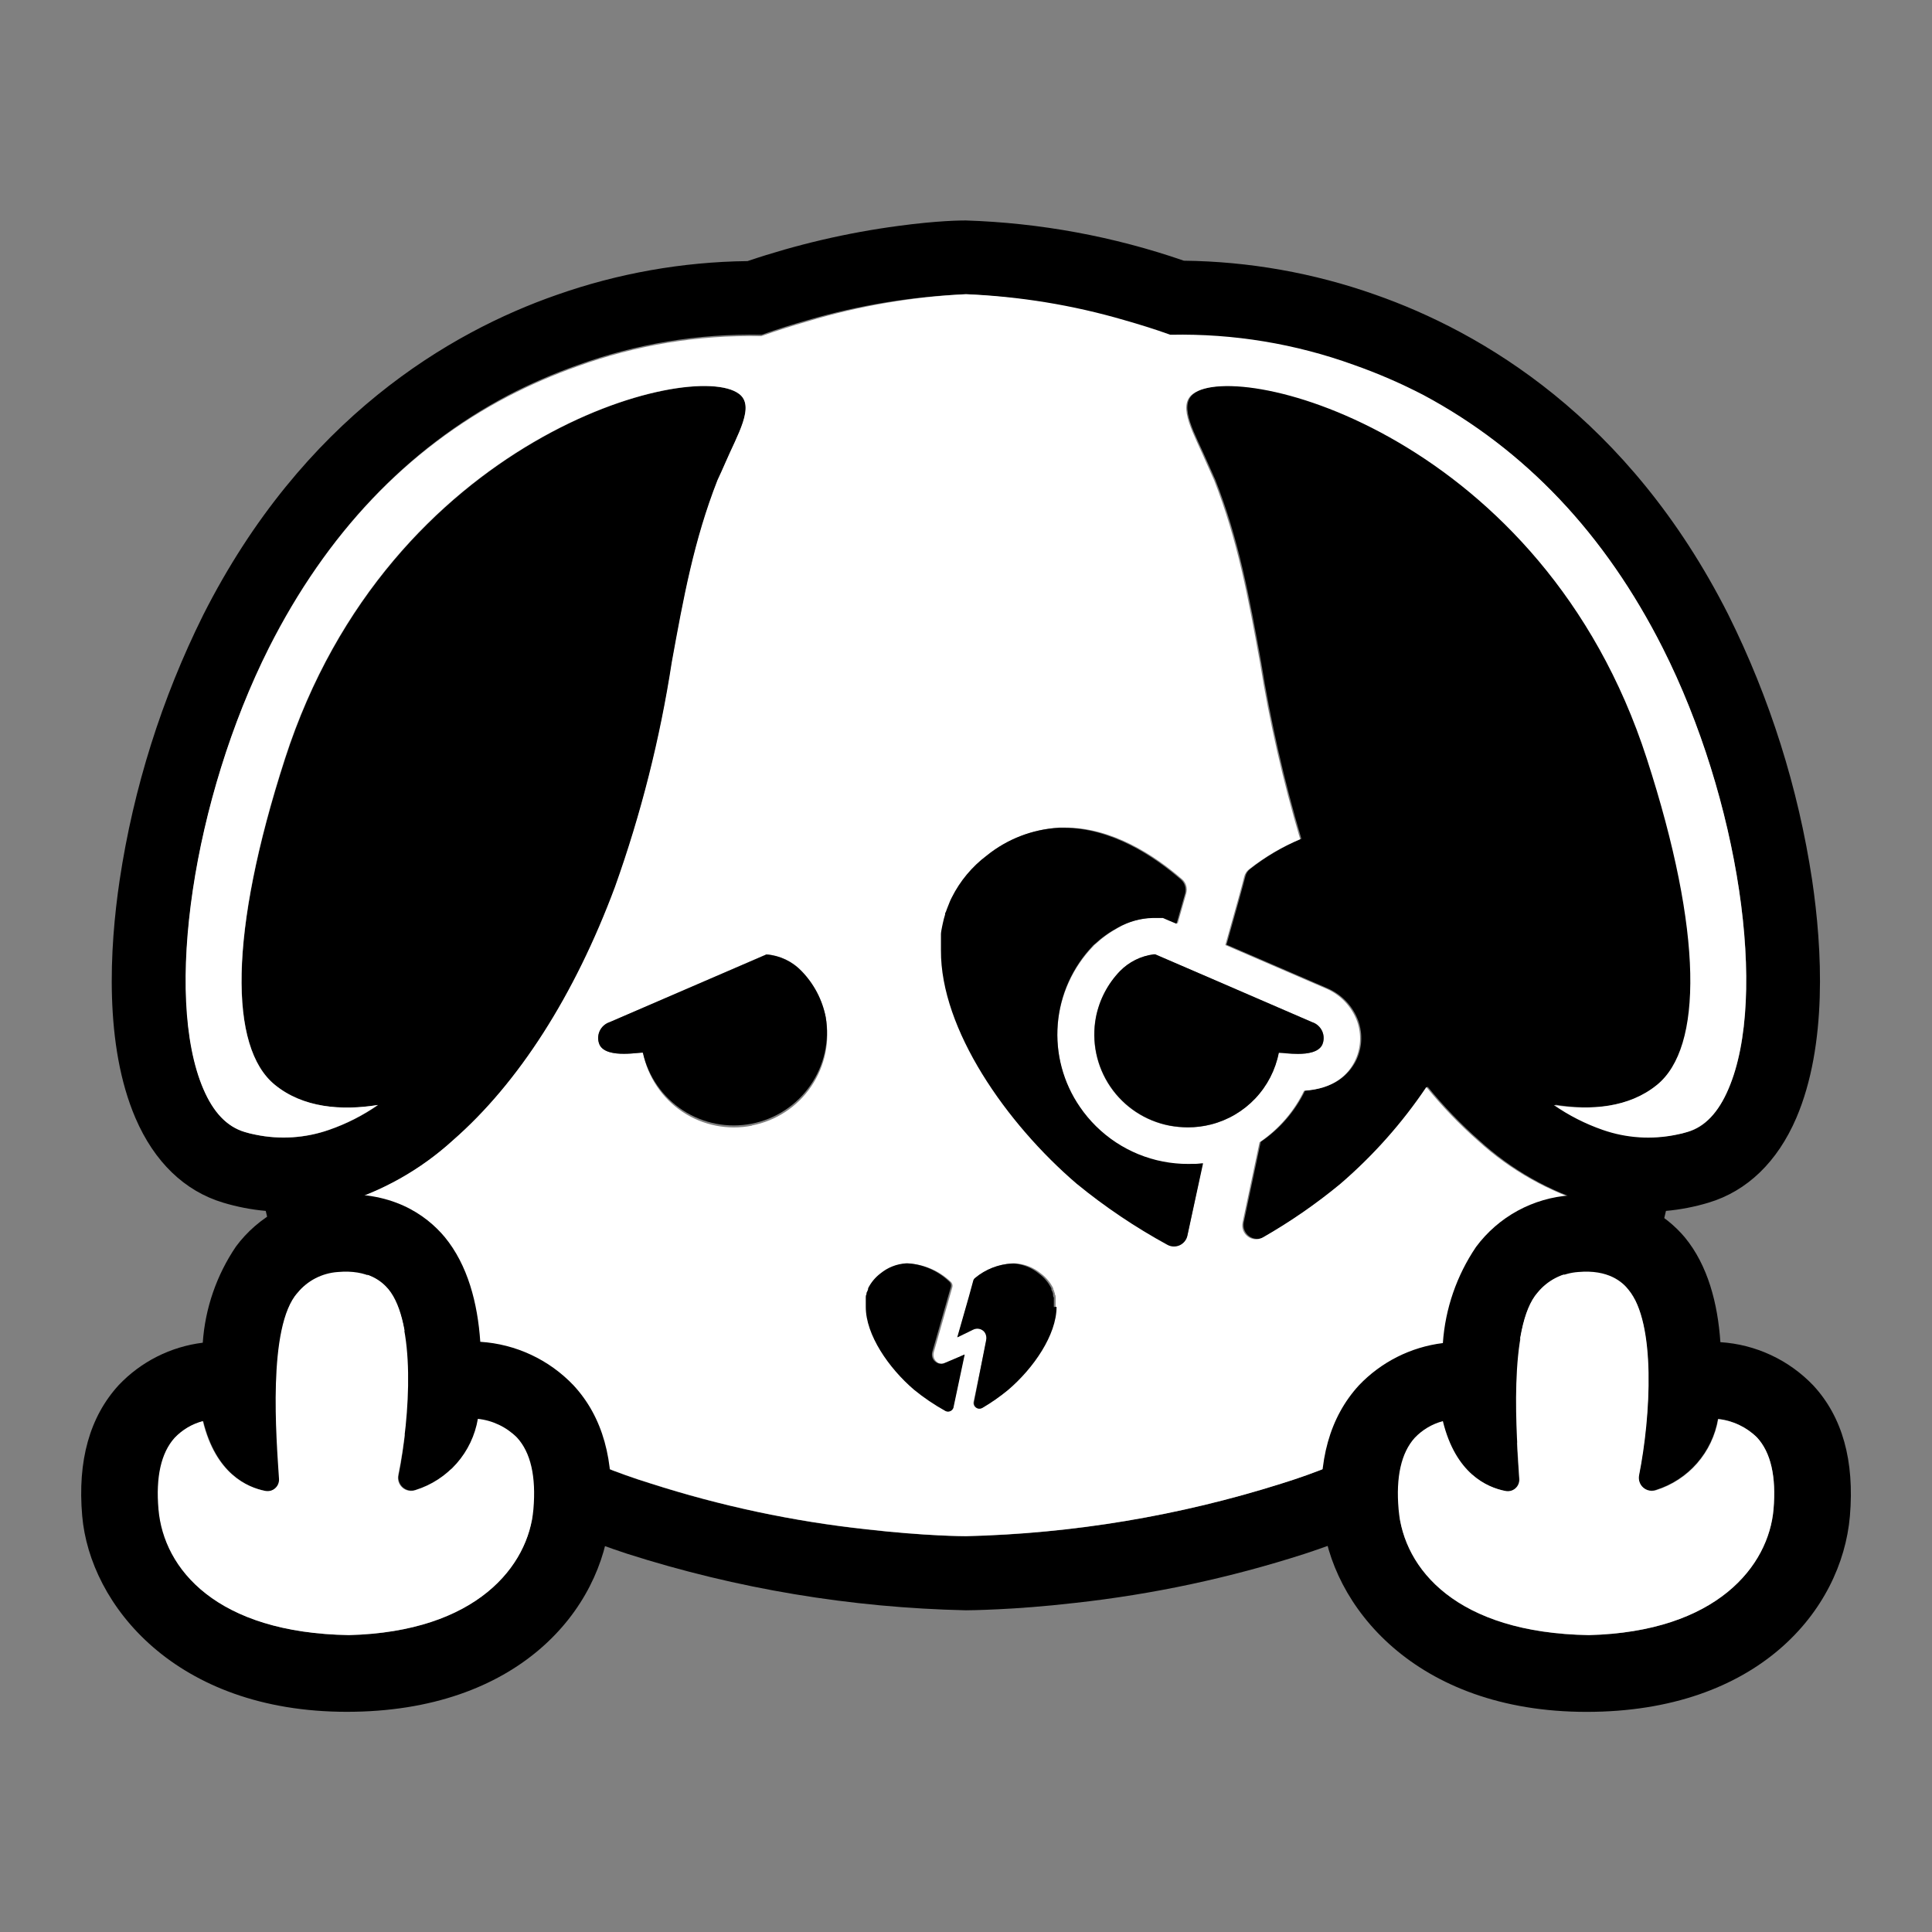 <svg width="64" height="64" viewBox="0 0 64 64" fill="none" xmlns="http://www.w3.org/2000/svg">
<rect x="0" y="0" width="64" height="64" fill="#808080" stroke="none"/>
<g id="saro_middle_finger_dark">
<path id="Vector" d="M60.03 29.159C60.364 31.419 60.54 34.619 59.504 37.036C58.88 38.486 57.877 39.456 56.6 39.839C56.14 39.978 55.666 40.07 55.187 40.113C54.902 41.375 54.431 42.588 53.79 43.713C53.086 44.938 52.201 46.05 51.163 47.009C50.894 47.263 50.614 47.503 50.324 47.739C49.236 48.619 48.056 49.377 46.803 49.999C45.646 50.579 44.447 51.071 43.217 51.473C40.742 52.27 38.192 52.815 35.607 53.099C34.57 53.219 33.7 53.279 33.07 53.309C32.44 53.339 32.07 53.343 32 53.343C28.191 53.26 24.413 52.631 20.784 51.473C19.553 51.071 18.354 50.579 17.197 49.999C15.941 49.377 14.757 48.62 13.667 47.739C13.377 47.503 13.097 47.263 12.827 47.009C11.79 46.049 10.905 44.938 10.2 43.713C9.559 42.588 9.089 41.375 8.803 40.113C8.324 40.07 7.851 39.978 7.39 39.839C6.113 39.456 5.11 38.486 4.487 37.036C3.45 34.619 3.627 31.419 3.963 29.159C4.422 26.103 5.357 23.137 6.733 20.369C10.034 13.843 14.917 10.999 18.43 9.773C20.466 9.054 22.605 8.675 24.764 8.649C26.389 8.1 28.063 7.709 29.764 7.483C30.407 7.396 30.94 7.349 31.323 7.326C31.707 7.303 31.944 7.303 31.99 7.303C34.452 7.382 36.889 7.831 39.217 8.636C41.375 8.661 43.515 9.04 45.55 9.759C49.067 10.989 53.95 13.829 57.25 20.356C58.63 23.128 59.568 26.098 60.03 29.159ZM57.257 36.073C58.59 32.999 57.59 26.453 55.084 21.473C53.17 17.683 50.514 14.886 47.167 13.139C46.422 12.752 45.651 12.418 44.86 12.139C42.92 11.436 40.867 11.097 38.803 11.139H38.773C38.237 10.949 37.724 10.789 37.247 10.653C35.541 10.138 33.779 9.834 32 9.746C30.225 9.818 28.466 10.105 26.76 10.603C26.284 10.739 25.76 10.899 25.233 11.089H25.203C23.14 11.047 21.087 11.386 19.147 12.089C18.355 12.368 17.585 12.702 16.84 13.089C13.507 14.849 10.84 17.646 8.923 21.423C6.4 26.453 5.427 32.999 6.743 36.073C7.077 36.859 7.527 37.323 8.107 37.499C8.226 37.536 8.347 37.566 8.47 37.589C9.282 37.758 10.124 37.703 10.907 37.429C11.482 37.23 12.027 36.953 12.527 36.606C11.313 36.799 10.043 36.696 9.113 35.939C7.59 34.706 7.577 30.906 9.447 25.133C12.893 14.466 22.95 11.869 24.494 13.053C25.02 13.456 24.44 14.386 24.03 15.349C23.95 15.533 23.867 15.719 23.777 15.909C22.997 17.909 22.65 19.813 22.264 21.943C21.874 24.476 21.245 26.966 20.384 29.379C19.05 32.976 17.187 35.879 15.01 37.779C13.942 38.753 12.666 39.472 11.28 39.883C11.79 41.869 12.848 43.672 14.334 45.086L15.387 45.999C17.246 47.395 19.332 48.46 21.553 49.146C23.883 49.894 26.282 50.403 28.713 50.666C30.667 50.886 31.974 50.893 32 50.893C35.547 50.804 39.064 50.216 42.447 49.146C44.668 48.46 46.754 47.395 48.614 45.999L49.657 45.093C51.149 43.68 52.213 41.875 52.727 39.886C51.341 39.473 50.067 38.752 49 37.776C48.382 37.231 47.81 36.635 47.29 35.996C46.486 37.192 45.524 38.274 44.43 39.213C43.628 39.874 42.77 40.467 41.867 40.983C41.791 41.024 41.704 41.043 41.617 41.038C41.531 41.032 41.447 41.001 41.378 40.95C41.308 40.898 41.254 40.828 41.222 40.747C41.191 40.666 41.183 40.578 41.2 40.493L41.764 37.826C42.397 37.397 42.905 36.808 43.237 36.119C44.237 36.056 44.68 35.576 44.904 35.169C45.012 34.961 45.076 34.733 45.091 34.499C45.106 34.265 45.073 34.03 44.993 33.809C44.904 33.569 44.766 33.35 44.589 33.165C44.412 32.98 44.199 32.833 43.964 32.733L40.63 31.293C41.007 29.959 41.177 29.343 41.254 29.036C41.276 28.937 41.333 28.848 41.413 28.786C41.931 28.377 42.502 28.041 43.11 27.786C42.54 25.865 42.094 23.908 41.777 21.929C41.39 19.799 41.044 17.886 40.26 15.896C40.173 15.705 40.09 15.518 40.01 15.336C39.6 14.383 39.01 13.443 39.547 13.039C41.087 11.856 51.147 14.449 54.593 25.119C56.457 30.893 56.44 34.693 54.927 35.926C53.997 36.686 52.727 36.789 51.514 36.593C52.013 36.939 52.556 37.216 53.13 37.416C53.914 37.69 54.757 37.745 55.57 37.576C55.693 37.553 55.814 37.523 55.934 37.486C56.474 37.333 56.92 36.859 57.257 36.073Z" fill="black"/>
<path id="Vector_2" d="M55.083 21.473C57.6 26.453 58.577 32.999 57.257 36.073C56.923 36.859 56.473 37.323 55.893 37.499C55.774 37.536 55.653 37.566 55.53 37.589C54.717 37.758 53.874 37.703 53.09 37.429C52.516 37.229 51.972 36.953 51.473 36.606C52.687 36.799 53.957 36.696 54.887 35.939C56.407 34.706 56.423 30.906 54.553 25.133C51.107 14.466 41.047 11.869 39.507 13.053C38.98 13.456 39.56 14.386 39.97 15.349C40.05 15.534 40.133 15.72 40.22 15.909C41.003 17.909 41.35 19.813 41.737 21.943C42.054 23.922 42.5 25.878 43.07 27.799C42.462 28.054 41.891 28.391 41.373 28.799C41.292 28.861 41.236 28.95 41.213 29.049C41.137 29.356 40.967 29.976 40.59 31.306L43.923 32.746C44.159 32.846 44.372 32.993 44.549 33.178C44.726 33.364 44.864 33.583 44.953 33.823C45.033 34.043 45.066 34.278 45.051 34.512C45.035 34.746 44.972 34.975 44.863 35.183C44.653 35.589 44.197 36.069 43.197 36.133C42.865 36.822 42.356 37.41 41.723 37.839L41.16 40.506C41.143 40.591 41.151 40.679 41.182 40.761C41.214 40.842 41.267 40.912 41.337 40.963C41.407 41.015 41.491 41.045 41.577 41.051C41.664 41.057 41.751 41.038 41.827 40.996C42.73 40.48 43.587 39.888 44.39 39.226C45.483 38.287 46.446 37.205 47.25 36.009C47.77 36.649 48.342 37.244 48.96 37.789C50.029 38.763 51.304 39.482 52.69 39.893C52.187 41.872 51.139 43.671 49.667 45.086L48.613 45.999C46.754 47.395 44.668 48.46 42.447 49.146C39.063 50.214 35.547 50.8 32 50.886C31.973 50.886 30.667 50.886 28.713 50.659C26.281 50.397 23.882 49.887 21.553 49.139C19.333 48.455 17.247 47.393 15.387 45.999L14.333 45.086C12.842 43.673 11.778 41.869 11.263 39.879C12.652 39.47 13.93 38.751 15 37.776C17.177 35.876 19.033 32.973 20.373 29.376C21.235 26.962 21.864 24.472 22.253 21.939C22.64 19.809 22.987 17.896 23.767 15.906C23.857 15.716 23.94 15.529 24.02 15.346C24.43 14.393 25.02 13.453 24.483 13.049C22.94 11.866 12.883 14.459 9.437 25.129C7.573 30.903 7.587 34.703 9.103 35.936C10.033 36.696 11.303 36.799 12.517 36.603C12.017 36.95 11.472 37.227 10.897 37.426C10.114 37.7 9.272 37.755 8.46 37.586C8.337 37.563 8.216 37.533 8.097 37.496C7.517 37.319 7.07 36.856 6.733 36.069C5.417 32.996 6.4 26.449 8.907 21.469C10.82 17.679 13.477 14.883 16.823 13.136C17.568 12.749 18.339 12.415 19.13 12.136C21.07 11.432 23.123 11.093 25.187 11.136H25.217C25.753 10.946 26.267 10.786 26.743 10.649C28.452 10.135 30.218 9.832 32 9.746C33.775 9.818 35.535 10.105 37.24 10.603C37.717 10.739 38.24 10.899 38.767 11.089H38.797C40.86 11.047 42.913 11.386 44.853 12.089C45.645 12.368 46.416 12.702 47.16 13.089C50.513 14.886 53.17 17.683 55.083 21.473ZM43.8 34.616C43.833 34.545 43.85 34.468 43.85 34.39C43.851 34.312 43.835 34.234 43.803 34.163C43.772 34.092 43.725 34.028 43.667 33.975C43.609 33.923 43.541 33.883 43.467 33.859L40.277 32.483L38.667 31.793L38.263 31.619H38.21C37.786 31.674 37.392 31.87 37.093 32.176C36.688 32.597 36.413 33.126 36.3 33.699C36.148 34.5 36.32 35.328 36.778 36.002C37.236 36.676 37.943 37.14 38.743 37.293C38.941 37.33 39.142 37.348 39.343 37.349C39.603 37.35 39.862 37.317 40.113 37.253C40.673 37.11 41.181 36.811 41.579 36.391C41.976 35.971 42.245 35.447 42.357 34.879H42.39C42.473 34.879 42.723 34.916 42.993 34.916C43.333 34.909 43.667 34.856 43.8 34.616ZM39.333 40.933L39.84 38.536C39.674 38.557 39.507 38.568 39.34 38.569C39.06 38.569 38.781 38.543 38.507 38.489C37.389 38.271 36.402 37.62 35.76 36.679C35.21 35.871 34.956 34.897 35.041 33.923C35.126 32.949 35.545 32.034 36.227 31.333L36.253 31.303L36.287 31.276C36.523 31.057 36.786 30.869 37.07 30.716C37.422 30.518 37.817 30.409 38.22 30.399H38.357H38.563L38.757 30.483L39.013 30.589C39.117 30.223 39.213 29.886 39.297 29.589C39.32 29.506 39.319 29.419 39.294 29.336C39.269 29.253 39.222 29.179 39.157 29.123C38.247 28.336 36.847 27.409 35.28 27.413H35.217H35.103C34.235 27.462 33.403 27.782 32.727 28.329C32.239 28.696 31.843 29.171 31.57 29.716C31.57 29.746 31.54 29.773 31.527 29.803C31.513 29.833 31.483 29.906 31.463 29.959C31.443 30.013 31.4 30.119 31.37 30.203C31.37 30.229 31.37 30.256 31.347 30.286C31.317 30.379 31.293 30.474 31.273 30.569L31.25 30.676C31.25 30.756 31.223 30.843 31.21 30.929C31.197 31.016 31.21 31.023 31.21 31.073C31.21 31.176 31.21 31.286 31.21 31.406V31.466C31.21 34.083 33.357 37.186 35.707 39.203C36.642 39.968 37.646 40.644 38.707 41.223C38.766 41.25 38.831 41.264 38.897 41.264C38.963 41.264 39.028 41.25 39.087 41.223C39.147 41.195 39.2 41.155 39.242 41.105C39.285 41.055 39.316 40.996 39.333 40.933ZM33.373 46.036C34.207 45.323 34.977 44.219 34.97 43.289V43.269C34.97 43.229 34.97 43.193 34.97 43.156C34.97 43.119 34.97 43.119 34.97 43.106C34.97 43.093 34.97 43.046 34.97 43.016C34.968 43.003 34.968 42.989 34.97 42.976C34.97 42.943 34.97 42.909 34.943 42.876C34.945 42.866 34.945 42.856 34.943 42.846L34.913 42.759C34.913 42.739 34.897 42.723 34.89 42.706C34.889 42.696 34.889 42.686 34.89 42.676C34.794 42.481 34.652 42.312 34.477 42.183C34.239 41.986 33.945 41.87 33.637 41.849H33.573C33.111 41.866 32.668 42.036 32.313 42.333C32.281 42.357 32.258 42.393 32.25 42.433C32.207 42.609 32.08 43.056 31.723 44.299L32.25 44.043C32.314 44.011 32.387 44.003 32.456 44.02C32.526 44.036 32.587 44.076 32.63 44.133C32.656 44.17 32.673 44.213 32.682 44.258C32.691 44.302 32.69 44.348 32.68 44.393L32.25 46.436C32.242 46.471 32.245 46.508 32.257 46.542C32.27 46.575 32.292 46.605 32.321 46.626C32.35 46.648 32.384 46.66 32.42 46.663C32.456 46.665 32.492 46.657 32.523 46.639C32.827 46.461 33.115 46.26 33.387 46.036H33.373ZM31.573 46.616L31.943 44.869L31.367 45.146C31.329 45.167 31.288 45.179 31.245 45.182C31.203 45.186 31.16 45.18 31.12 45.166C31.048 45.139 30.988 45.085 30.953 45.016C30.919 44.947 30.912 44.867 30.933 44.793C31.123 44.126 31.393 43.179 31.547 42.643C31.557 42.609 31.556 42.572 31.545 42.539C31.535 42.505 31.514 42.475 31.487 42.453C31.116 42.102 30.636 41.892 30.127 41.856H30.063C29.753 41.876 29.457 41.992 29.217 42.189C29.051 42.317 28.916 42.48 28.82 42.666V42.696L28.8 42.749C28.8 42.779 28.777 42.806 28.767 42.836V42.866C28.767 42.899 28.767 42.933 28.743 42.966C28.742 42.979 28.742 42.993 28.743 43.006C28.742 43.036 28.742 43.066 28.743 43.096C28.742 43.113 28.742 43.13 28.743 43.146C28.743 43.183 28.743 43.219 28.743 43.259V43.279C28.743 44.209 29.507 45.313 30.34 46.026C30.65 46.293 30.982 46.531 31.333 46.739C31.358 46.75 31.384 46.755 31.411 46.754C31.438 46.754 31.464 46.747 31.488 46.736C31.512 46.724 31.533 46.707 31.55 46.687C31.567 46.666 31.58 46.642 31.587 46.616H31.573ZM24.907 37.283C25.707 37.13 26.414 36.666 26.872 35.992C27.331 35.318 27.502 34.49 27.35 33.689C27.238 33.115 26.961 32.586 26.553 32.166C26.247 31.844 25.833 31.647 25.39 31.613L20.2 33.859C20.126 33.883 20.057 33.923 19.999 33.975C19.941 34.028 19.895 34.092 19.864 34.163C19.832 34.234 19.816 34.312 19.817 34.39C19.817 34.468 19.834 34.545 19.867 34.616C20.113 35.096 21.29 34.829 21.3 34.876C21.459 35.675 21.929 36.377 22.606 36.83C23.283 37.282 24.111 37.447 24.91 37.289L24.907 37.283Z" fill="white"/>
<path id="Vector_3" d="M43.463 33.86C43.538 33.884 43.606 33.923 43.664 33.976C43.722 34.028 43.768 34.092 43.8 34.163C43.831 34.235 43.847 34.312 43.847 34.39C43.846 34.468 43.829 34.546 43.797 34.617C43.673 34.857 43.323 34.91 43 34.91C42.73 34.91 42.48 34.873 42.397 34.873H42.363C42.252 35.441 41.982 35.965 41.585 36.385C41.188 36.805 40.68 37.104 40.12 37.247C39.868 37.311 39.61 37.343 39.35 37.343C39.149 37.342 38.948 37.323 38.75 37.287C37.95 37.134 37.242 36.67 36.784 35.996C36.326 35.322 36.154 34.494 36.307 33.693C36.419 33.12 36.695 32.591 37.1 32.17C37.399 31.864 37.792 31.668 38.217 31.613H38.27L38.673 31.787L40.27 32.477L43.463 33.86Z" fill="black"/>
<path id="Vector_4" d="M39.853 38.537L39.333 40.934C39.319 41.004 39.288 41.069 39.243 41.124C39.198 41.179 39.141 41.224 39.076 41.253C39.011 41.282 38.94 41.295 38.869 41.292C38.798 41.289 38.729 41.269 38.667 41.234C37.606 40.655 36.602 39.979 35.667 39.214C33.333 37.214 31.153 34.094 31.17 31.477V31.417C31.17 31.311 31.17 31.201 31.17 31.084C31.17 31.034 31.17 30.987 31.17 30.941C31.17 30.894 31.193 30.767 31.21 30.687L31.233 30.581C31.253 30.485 31.277 30.39 31.307 30.297C31.307 30.267 31.307 30.241 31.33 30.214C31.36 30.131 31.39 30.05 31.423 29.971C31.457 29.89 31.463 29.864 31.487 29.814C31.51 29.764 31.517 29.757 31.53 29.727C31.803 29.182 32.199 28.707 32.687 28.34C33.363 27.794 34.195 27.473 35.063 27.424H35.177H35.24C36.807 27.424 38.207 28.347 39.117 29.134C39.182 29.191 39.229 29.264 39.254 29.347C39.279 29.43 39.28 29.517 39.257 29.601C39.173 29.89 39.077 30.227 38.973 30.601L38.717 30.494L38.523 30.41H38.317H38.18C37.776 30.42 37.382 30.529 37.03 30.727C36.746 30.88 36.483 31.068 36.247 31.287L36.213 31.314L36.187 31.344C35.519 32.05 35.113 32.963 35.038 33.932C34.963 34.901 35.222 35.867 35.773 36.667C36.415 37.608 37.402 38.258 38.52 38.477C38.795 38.53 39.074 38.557 39.353 38.557C39.52 38.56 39.687 38.554 39.853 38.537Z" fill="black"/>
<path id="Vector_5" d="M35 43.291C35 44.221 34.237 45.324 33.403 46.037C33.132 46.261 32.843 46.463 32.54 46.641C32.508 46.658 32.473 46.666 32.437 46.664C32.401 46.662 32.366 46.649 32.337 46.628C32.309 46.606 32.286 46.577 32.274 46.543C32.261 46.509 32.259 46.473 32.267 46.437L32.667 44.394C32.676 44.35 32.677 44.304 32.669 44.259C32.66 44.214 32.642 44.172 32.617 44.134C32.574 44.077 32.512 44.037 32.443 44.021C32.373 44.004 32.301 44.013 32.237 44.044L31.71 44.301C32.067 43.057 32.193 42.611 32.237 42.434C32.245 42.394 32.268 42.359 32.3 42.334C32.643 42.049 33.068 41.882 33.513 41.857H33.577C33.885 41.878 34.179 41.994 34.417 42.191C34.592 42.32 34.734 42.489 34.83 42.684C34.829 42.694 34.829 42.704 34.83 42.714C34.83 42.714 34.83 42.747 34.853 42.767L34.883 42.854C34.885 42.864 34.885 42.874 34.883 42.884C34.883 42.917 34.883 42.951 34.91 42.984C34.908 42.997 34.908 43.011 34.91 43.024C34.91 43.054 34.91 43.084 34.91 43.114C34.91 43.144 34.91 43.147 34.91 43.164C34.91 43.181 34.91 43.237 34.91 43.277V43.297L35 43.291Z" fill="black"/>
<path id="Vector_6" d="M31.957 44.87L31.587 46.616C31.58 46.644 31.568 46.67 31.549 46.693C31.531 46.715 31.508 46.733 31.482 46.745C31.456 46.757 31.428 46.762 31.399 46.761C31.37 46.761 31.342 46.753 31.317 46.74C30.95 46.537 30.602 46.302 30.277 46.036C29.443 45.323 28.677 44.22 28.68 43.29V43.27C28.68 43.23 28.68 43.193 28.68 43.156C28.678 43.14 28.678 43.123 28.68 43.106C28.678 43.076 28.678 43.046 28.68 43.016C28.679 43.003 28.679 42.99 28.68 42.976C28.68 42.943 28.68 42.91 28.703 42.876V42.846C28.703 42.816 28.727 42.79 28.737 42.76L28.757 42.706V42.676C28.854 42.483 28.994 42.314 29.167 42.183C29.407 41.986 29.703 41.869 30.013 41.85H30.077C30.585 41.885 31.066 42.096 31.437 42.446C31.464 42.468 31.485 42.498 31.495 42.532C31.506 42.566 31.507 42.602 31.497 42.636C31.343 43.173 31.073 44.13 30.883 44.786C30.862 44.861 30.869 44.94 30.903 45.01C30.938 45.079 30.998 45.132 31.07 45.16C31.11 45.174 31.153 45.179 31.196 45.176C31.238 45.172 31.279 45.16 31.317 45.14L31.957 44.87Z" fill="black"/>
<path id="Vector_7" d="M27.354 33.696C27.483 34.488 27.299 35.299 26.841 35.958C26.383 36.617 25.686 37.071 24.898 37.224C24.11 37.378 23.293 37.218 22.621 36.78C21.949 36.342 21.474 35.659 21.297 34.876C21.297 34.829 20.11 35.096 19.864 34.616C19.831 34.545 19.814 34.468 19.814 34.39C19.813 34.312 19.829 34.234 19.86 34.163C19.892 34.091 19.938 34.027 19.996 33.975C20.054 33.923 20.123 33.883 20.197 33.859L25.39 31.619C25.833 31.653 26.247 31.851 26.554 32.172C26.962 32.592 27.24 33.121 27.354 33.696Z" fill="black"/>
<path id="Vector_8" d="M60.067 45.894C61.03 46.934 61.437 48.388 61.28 50.227C61.01 53.334 58.237 56.708 52.557 56.708C46.877 56.708 44.057 53.171 43.803 50.227C43.643 48.398 44.053 46.944 45.013 45.894C45.75 45.118 46.734 44.622 47.797 44.491C47.875 43.35 48.255 42.251 48.897 41.304C49.264 40.81 49.735 40.401 50.276 40.106C50.817 39.812 51.415 39.638 52.03 39.597C54.05 39.414 55.2 40.264 55.81 40.987C56.577 41.917 56.903 43.181 56.99 44.461C58.159 44.535 59.257 45.047 60.067 45.894ZM58.75 50.001C58.843 48.914 58.66 48.114 58.203 47.621C57.855 47.273 57.399 47.054 56.91 47.001C56.817 47.544 56.576 48.051 56.214 48.466C55.852 48.881 55.382 49.188 54.857 49.354C54.784 49.38 54.707 49.386 54.631 49.372C54.556 49.358 54.486 49.324 54.428 49.273C54.37 49.223 54.326 49.159 54.302 49.086C54.277 49.014 54.272 48.936 54.287 48.861C54.677 46.894 54.85 43.814 53.937 42.714C53.727 42.464 53.27 42.047 52.27 42.127C52.013 42.145 51.761 42.215 51.532 42.333C51.303 42.451 51.1 42.615 50.937 42.814C49.937 43.938 50.237 47.671 50.323 48.991C50.327 49.049 50.318 49.108 50.296 49.162C50.274 49.217 50.239 49.265 50.196 49.304C50.152 49.343 50.1 49.371 50.043 49.387C49.987 49.403 49.928 49.405 49.87 49.394C49.253 49.274 48.203 48.814 47.797 47.081C47.44 47.175 47.117 47.366 46.863 47.634C46.417 48.131 46.237 48.928 46.33 50.001C46.5 51.981 48.253 54.094 52.633 54.167C56.887 54.057 58.59 51.861 58.75 50.001Z" fill="black"/>
<path id="Vector_9" d="M58.203 47.617C58.66 48.111 58.843 48.911 58.75 49.997C58.59 51.861 56.887 54.057 52.633 54.164C48.253 54.091 46.5 51.977 46.33 49.997C46.237 48.924 46.417 48.127 46.863 47.631C47.117 47.363 47.44 47.171 47.797 47.077C48.22 48.811 49.253 49.271 49.87 49.391C49.927 49.403 49.986 49.402 50.043 49.388C50.1 49.374 50.153 49.347 50.197 49.309C50.242 49.272 50.278 49.224 50.301 49.171C50.325 49.117 50.336 49.059 50.333 49.001C50.247 47.667 49.94 43.947 50.947 42.824C51.11 42.625 51.313 42.461 51.542 42.343C51.772 42.225 52.023 42.155 52.28 42.137C53.28 42.047 53.75 42.471 53.947 42.724C54.86 43.824 54.687 46.904 54.297 48.871C54.282 48.946 54.287 49.024 54.312 49.096C54.337 49.169 54.38 49.233 54.438 49.283C54.496 49.334 54.566 49.367 54.642 49.382C54.717 49.396 54.794 49.39 54.867 49.364C55.392 49.198 55.862 48.891 56.224 48.476C56.586 48.06 56.827 47.554 56.92 47.011C57.404 47.062 57.856 47.276 58.203 47.617Z" fill="white"/>
<path id="Vector_10" d="M19 45.892C19.963 46.932 20.37 48.386 20.213 50.226C19.943 53.333 17.17 56.706 11.49 56.706C5.81 56.706 2.977 53.159 2.723 50.216C2.563 48.386 2.973 46.932 3.933 45.883C4.67 45.106 5.654 44.61 6.717 44.479C6.795 43.338 7.175 42.239 7.817 41.292C8.184 40.798 8.655 40.389 9.196 40.095C9.737 39.8 10.335 39.626 10.95 39.586C12.97 39.403 14.12 40.252 14.73 40.976C15.496 41.906 15.823 43.169 15.91 44.449C17.085 44.523 18.189 45.039 19 45.892ZM17.666 49.999C17.76 48.913 17.576 48.112 17.12 47.619C16.773 47.272 16.318 47.053 15.83 46.999C15.737 47.542 15.496 48.049 15.134 48.464C14.771 48.879 14.302 49.187 13.777 49.352C13.704 49.378 13.627 49.384 13.551 49.37C13.476 49.356 13.406 49.322 13.348 49.272C13.29 49.222 13.246 49.157 13.222 49.085C13.197 49.012 13.191 48.934 13.207 48.859C13.597 46.892 13.77 43.812 12.873 42.712C12.663 42.462 12.207 42.046 11.207 42.126C10.949 42.143 10.698 42.213 10.469 42.331C10.239 42.449 10.037 42.613 9.873 42.812C8.873 43.936 9.173 47.669 9.26 48.989C9.264 49.048 9.255 49.106 9.232 49.16C9.21 49.215 9.176 49.263 9.132 49.302C9.088 49.341 9.036 49.37 8.98 49.385C8.923 49.401 8.864 49.403 8.807 49.392C8.19 49.273 7.157 48.812 6.733 47.079C6.376 47.173 6.053 47.364 5.8 47.633C5.353 48.129 5.173 48.926 5.267 49.999C5.437 51.979 7.19 54.093 11.57 54.166C15.806 54.056 17.51 51.859 17.666 49.999Z" fill="black"/>
<path id="Vector_11" d="M17.123 47.617C17.58 48.111 17.763 48.911 17.67 49.997C17.51 51.861 15.807 54.057 11.553 54.164C7.173 54.091 5.42 51.977 5.25 49.997C5.157 48.924 5.337 48.127 5.783 47.631C6.037 47.363 6.36 47.171 6.717 47.077C7.14 48.811 8.173 49.271 8.79 49.391C8.846 49.401 8.905 49.399 8.96 49.384C9.015 49.369 9.067 49.342 9.11 49.304C9.154 49.267 9.188 49.22 9.211 49.168C9.234 49.115 9.245 49.058 9.243 49.001C9.157 47.667 8.85 43.947 9.857 42.824C10.02 42.625 10.223 42.461 10.452 42.343C10.682 42.225 10.933 42.155 11.19 42.137C12.19 42.047 12.657 42.471 12.857 42.724C13.77 43.824 13.597 46.904 13.19 48.871C13.175 48.946 13.18 49.024 13.205 49.096C13.23 49.169 13.273 49.233 13.331 49.283C13.389 49.334 13.46 49.367 13.535 49.382C13.61 49.396 13.688 49.39 13.76 49.364C14.29 49.2 14.764 48.892 15.129 48.475C15.495 48.058 15.737 47.547 15.83 47.001C16.319 47.053 16.775 47.271 17.123 47.617Z" fill="white"/>
</g>
</svg>
